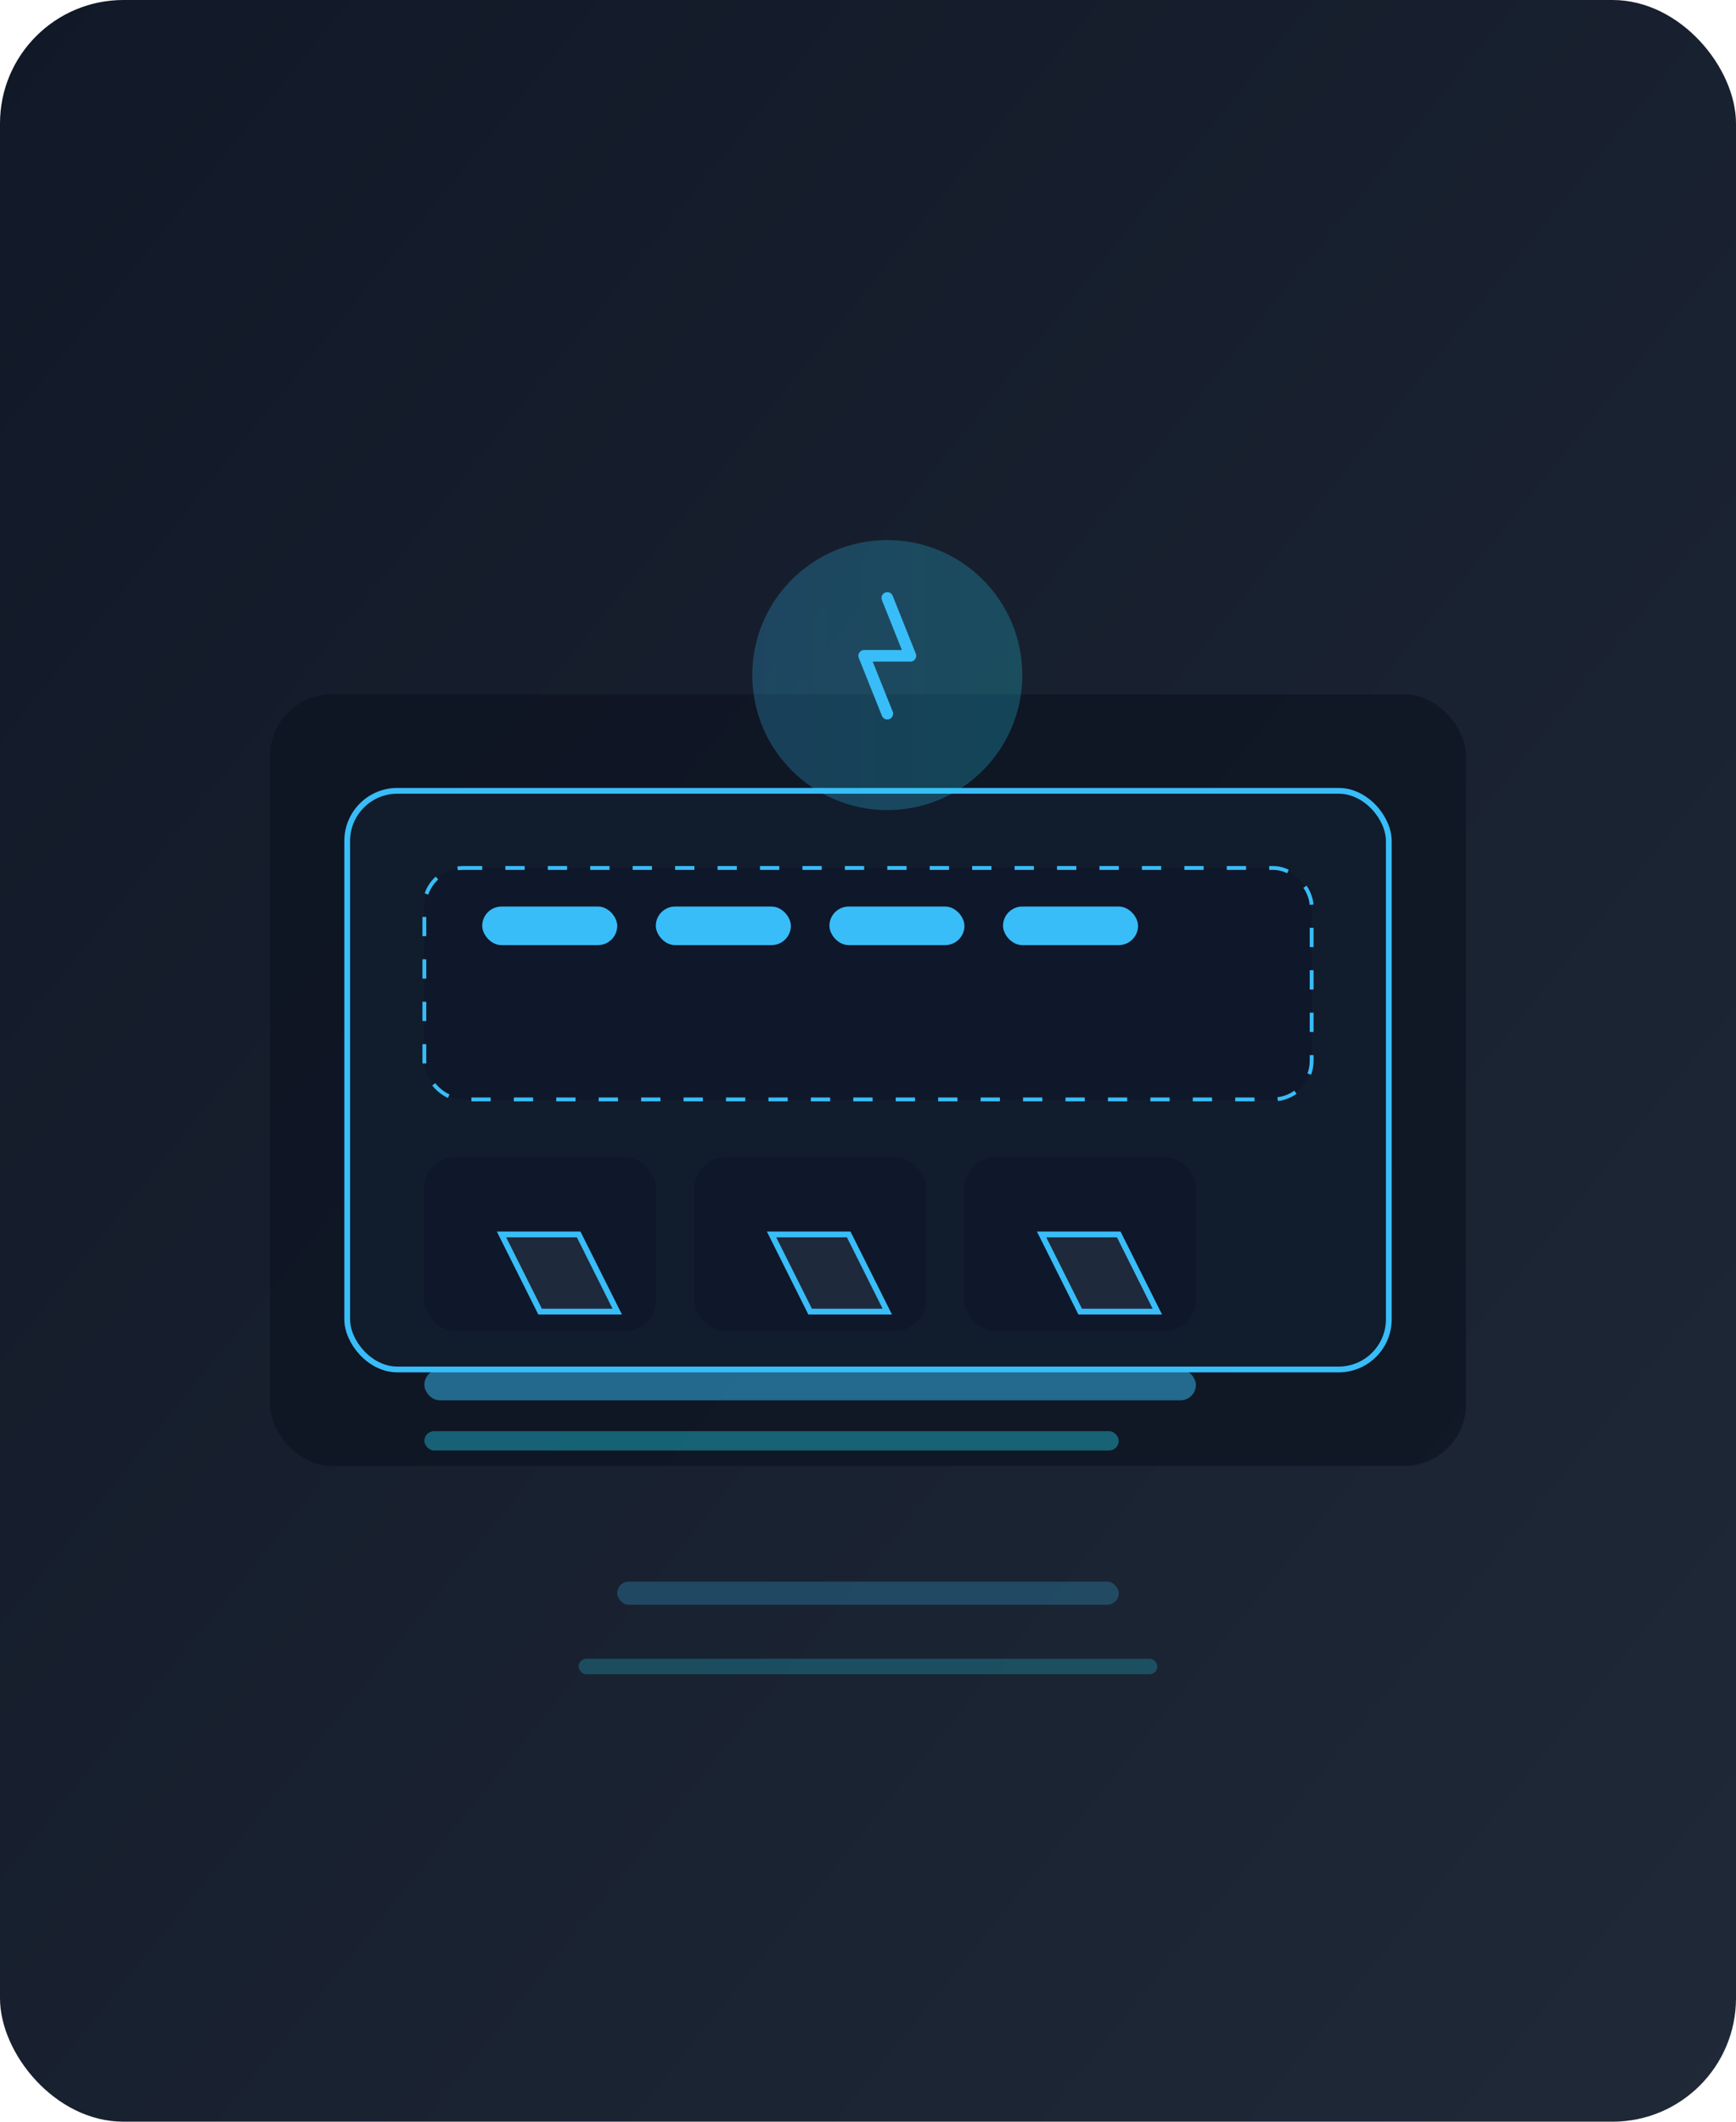<svg width="900" height="1100" viewBox="0 0 900 1100" fill="none" xmlns="http://www.w3.org/2000/svg" role="img" aria-labelledby="title desc">
  <title id="title">Taller eléctrico con protocolos lean</title>
  <desc id="desc">Ilustración de un taller de mantenimiento eléctrico con herramientas y tablero.</desc>
  <defs>
    <linearGradient id="bg-taller" x1="0%" y1="0%" x2="100%" y2="100%">
      <stop offset="0%" stop-color="#111827"/>
      <stop offset="100%" stop-color="#1f2937"/>
    </linearGradient>
    <linearGradient id="glow" x1="0%" y1="0%" x2="100%" y2="0%">
      <stop offset="0%" stop-color="#38bdf8"/>
      <stop offset="100%" stop-color="#22d3ee"/>
    </linearGradient>
  </defs>
  <rect width="900" height="1100" rx="64" fill="url(#bg-taller)"/>
  <rect x="140" y="360" width="620" height="400" rx="32" fill="#0b1120" opacity="0.65"/>
  <rect x="180" y="410" width="540" height="300" rx="26" fill="#111c2d" stroke="#38bdf8" stroke-width="3"/>
  <rect x="220" y="450" width="460" height="120" rx="20" fill="#0f172a" stroke="#38bdf8" stroke-width="2" stroke-dasharray="10 12"/>
  <rect x="220" y="600" width="120" height="90" rx="16" fill="#0f172a"/>
  <rect x="360" y="600" width="120" height="90" rx="16" fill="#0f172a"/>
  <rect x="500" y="600" width="120" height="90" rx="16" fill="#0f172a"/>
  <rect x="220" y="710" width="400" height="16" rx="8" fill="#38bdf8" opacity="0.5"/>
  <rect x="220" y="742" width="360" height="10" rx="5" fill="#22d3ee" opacity="0.4"/>
  <rect x="250" y="470" width="70" height="20" rx="10" fill="#38bdf8"/>
  <rect x="340" y="470" width="70" height="20" rx="10" fill="#38bdf8"/>
  <rect x="430" y="470" width="70" height="20" rx="10" fill="#38bdf8"/>
  <rect x="520" y="470" width="70" height="20" rx="10" fill="#38bdf8"/>
  <path d="M260 640H300L320 680H280L260 640Z" fill="#1e293b" stroke="#38bdf8" stroke-width="3"/>
  <path d="M400 640H440L460 680H420L400 640Z" fill="#1e293b" stroke="#38bdf8" stroke-width="3"/>
  <path d="M540 640H580L600 680H560L540 640Z" fill="#1e293b" stroke="#38bdf8" stroke-width="3"/>
  <circle cx="460" cy="350" r="70" fill="url(#glow)" opacity="0.25"/>
  <path d="M460 310L472 340H448L460 370" stroke="#38bdf8" stroke-width="6" stroke-linecap="round" stroke-linejoin="round"/>
  <rect x="320" y="820" width="260" height="12" rx="6" fill="#38bdf8" opacity="0.25"/>
  <rect x="300" y="860" width="300" height="8" rx="4" fill="#22d3ee" opacity="0.25"/>
</svg>
